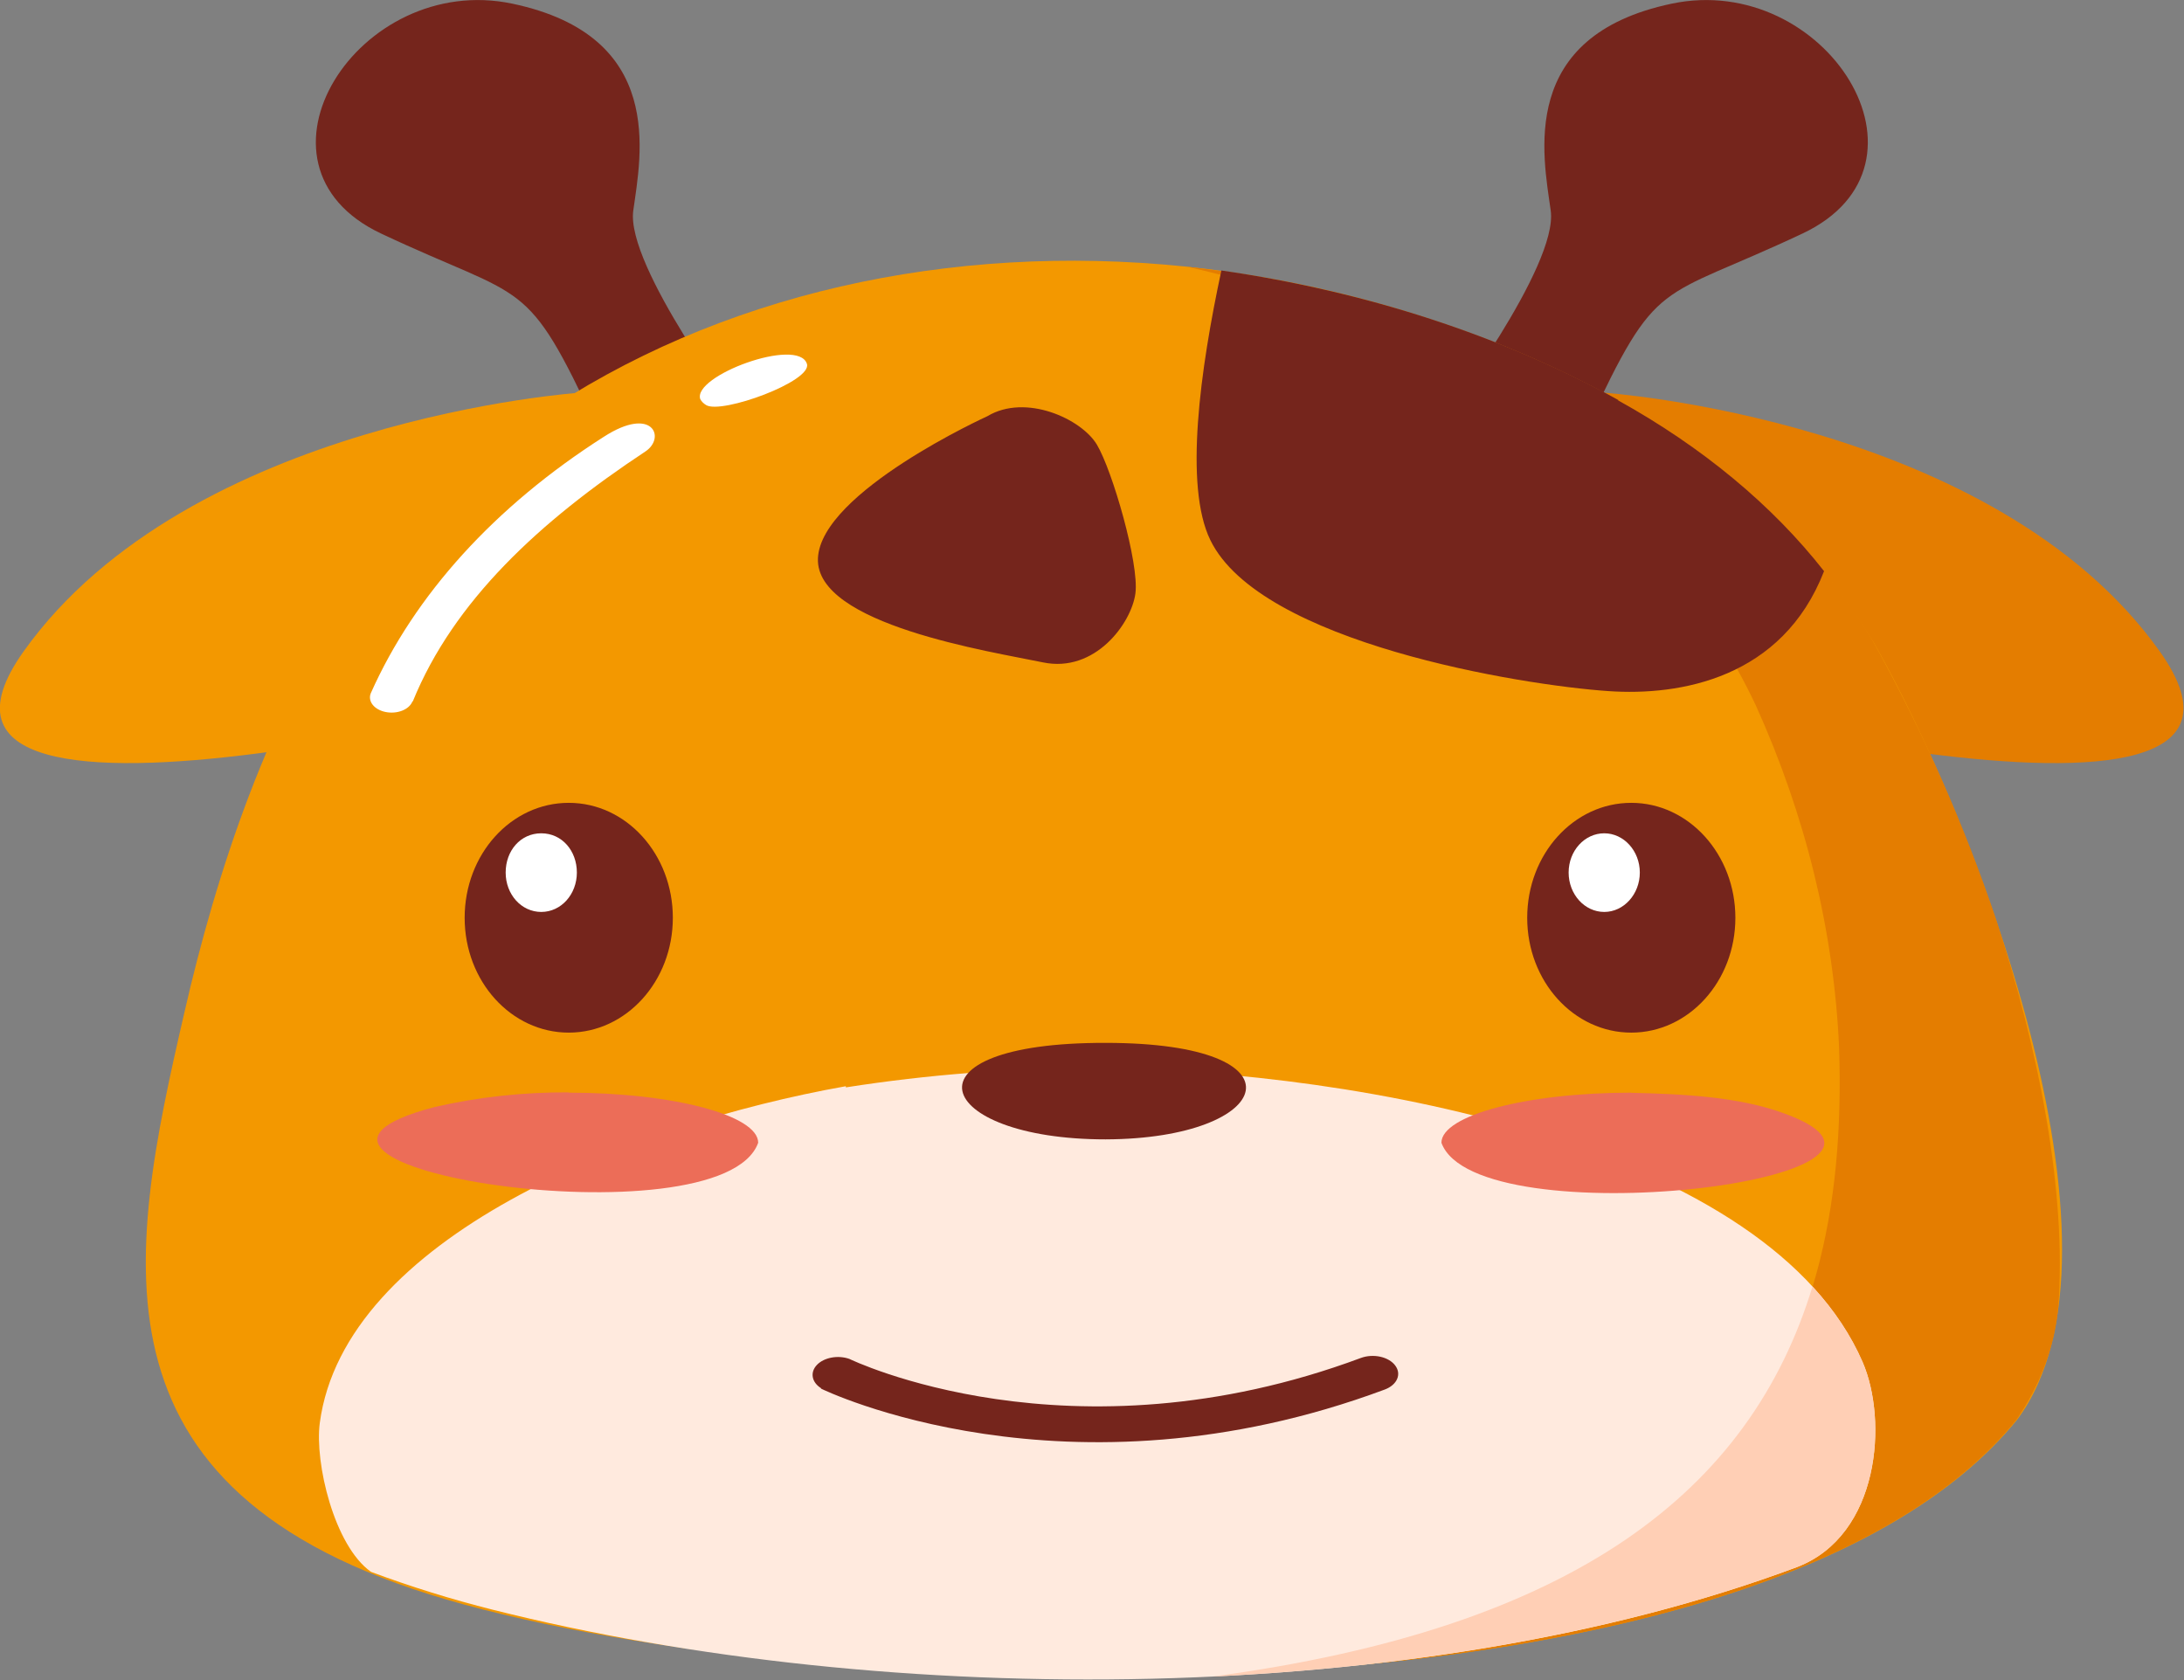 <svg width="130" height="100" viewBox="0 0 130 100" fill="none" xmlns="http://www.w3.org/2000/svg">
<rect x="0" y="0" width="130" height="100" fill="#808080" stroke="none"/>
<g clip-path="url(#clip0_330_96)">
<path fill-rule="evenodd" clip-rule="evenodd" d="M44.102 24.939L34.548 23.37C34.548 23.37 11.252 24.939 1.4 38.781C-8.451 52.624 36.667 40.525 36.667 40.525L44.102 24.939Z" fill="#F39800"/>
<path fill-rule="evenodd" clip-rule="evenodd" d="M44.102 24.939C44.102 24.939 37.237 15.839 37.695 12.535C38.154 9.231 39.653 2.144 30.496 0.218C21.338 -1.709 13.99 9.806 22.689 13.903C31.388 18 31.276 16.318 35.514 25.41C39.752 34.501 44.102 24.939 44.102 24.939Z" fill="#75251C"/>
<path fill-rule="evenodd" clip-rule="evenodd" d="M85.886 24.939L95.415 23.37C95.415 23.37 118.724 24.939 128.563 38.781C138.401 52.624 93.309 40.525 93.309 40.525L85.886 24.939Z" fill="#E47D00"/>
<path fill-rule="evenodd" clip-rule="evenodd" d="M85.886 24.939C85.886 24.939 92.763 15.839 92.305 12.535C91.846 9.231 90.347 2.144 99.504 0.218C108.662 -1.709 115.985 9.806 107.286 13.903C98.587 18 98.711 16.318 94.473 25.41C90.235 34.501 85.886 24.939 85.886 24.939Z" fill="#75251C"/>
<path fill-rule="evenodd" clip-rule="evenodd" d="M96.32 23.832C103.371 27.781 107.807 32.313 111.524 38.232C117.311 48.3 127.633 74.355 120.074 84.493C104.994 103.103 51.4 101.987 27.584 95.493C4.721 89.269 7.559 75.061 10.979 60.251C12.825 52.162 16.01 42.233 21.252 34.972C37.447 13.773 70.05 9.65 96.32 23.832Z" fill="#F39800"/>
<path fill-rule="evenodd" clip-rule="evenodd" d="M96.32 23.832C97.559 24.512 98.649 25.201 99.727 25.924C103.385 28.494 106.52 31.407 109.046 34.58C109.938 35.731 110.768 36.942 111.524 38.232C114.485 43.588 116.916 49.081 118.798 54.672C121.4 62.605 123.024 71.008 122.515 77.824C122.302 80.138 121.461 82.402 120.037 84.493C112.045 94.369 93.197 98.693 73.718 99.599C101.76 95.389 110.161 81.939 109.467 62.282C109.149 55.387 107.481 48.555 104.511 41.981C99.306 30.954 87.051 19.456 70.632 15.873C80.019 16.942 88.862 19.682 96.32 23.832Z" fill="#E47D00"/>
<path fill-rule="evenodd" clip-rule="evenodd" d="M50.347 64.723C55.229 63.958 60.215 63.572 65.217 63.572C81.202 63.721 105.328 68.332 110.867 81.067C112.379 84.554 111.896 91.37 106.976 93.271C84.473 101.682 52.912 101.743 29.343 95.816C26.848 95.188 24.422 94.433 22.082 93.558C19.889 92.007 18.724 87.055 19.034 84.702C20.496 73.71 37.435 66.946 50.347 64.653V64.723Z" fill="#FFEADE"/>
<path fill-rule="evenodd" clip-rule="evenodd" d="M107.893 76.586C109.176 77.975 110.177 79.483 110.867 81.067C112.379 84.554 111.896 91.37 106.976 93.27C96.716 97.097 84.573 99.198 72.168 99.791C93.792 96.897 104.201 88.712 107.893 76.552V76.586Z" fill="#FFCFB5"/>
<path fill-rule="evenodd" clip-rule="evenodd" d="M97.1 47.786C93.668 47.786 90.905 50.846 90.905 54.629C90.905 58.412 93.68 61.463 97.1 61.463C100.52 61.463 103.296 58.403 103.296 54.629C103.296 50.854 100.52 47.786 97.1 47.786Z" fill="#75251C"/>
<path fill-rule="evenodd" clip-rule="evenodd" d="M97.1 65.037C90.905 65.037 85.799 66.379 85.799 68.018C87.869 73.745 116.976 70.188 106.208 66.274C103.47 65.263 100.099 65.115 97.1 65.045V65.037Z" fill="#EC6D58"/>
<path fill-rule="evenodd" clip-rule="evenodd" d="M95.49 49.599C94.325 49.599 93.371 50.636 93.371 51.935C93.371 53.234 94.325 54.28 95.49 54.28C96.654 54.28 97.608 53.225 97.608 51.935C97.608 50.645 96.654 49.599 95.49 49.599Z" fill="white"/>
<path fill-rule="evenodd" clip-rule="evenodd" d="M33.854 47.786C30.421 47.786 27.658 50.846 27.658 54.629C27.658 58.412 30.434 61.463 33.854 61.463C37.274 61.463 40.05 58.403 40.05 54.629C40.05 50.854 37.286 47.786 33.854 47.786Z" fill="#75251C"/>
<path fill-rule="evenodd" clip-rule="evenodd" d="M33.854 65.037C40.05 65.037 45.13 66.379 45.13 68.018C42.949 74.12 12.416 69.395 25.874 65.891C28.449 65.298 31.144 65.004 33.854 65.019V65.037Z" fill="#EC6D58"/>
<path fill-rule="evenodd" clip-rule="evenodd" d="M32.218 49.599C30.979 49.599 30.099 50.636 30.099 51.935C30.099 53.234 31.029 54.28 32.218 54.28C33.408 54.28 34.337 53.225 34.337 51.935C34.337 50.645 33.457 49.599 32.218 49.599Z" fill="white"/>
<path d="M24.548 41.754C24.456 41.985 24.237 42.181 23.939 42.299C23.642 42.416 23.29 42.446 22.962 42.381C22.633 42.317 22.354 42.163 22.187 41.953C22.02 41.744 21.977 41.497 22.069 41.266C24.678 35.401 29.465 30.131 35.936 26.002C38.848 24.119 39.653 26.055 38.414 26.874C32.107 31.041 27.001 35.783 24.573 41.745L24.548 41.754ZM41.685 23.762C41.19 22.376 47.497 20.04 48.03 21.653C48.377 22.69 42.949 24.669 42.032 24.111C41.877 24.017 41.758 23.897 41.685 23.762Z" fill="white"/>
<path fill-rule="evenodd" clip-rule="evenodd" d="M65.812 67.817C55.551 67.817 53.333 62.047 65.812 62.073C77.968 62.073 75.886 67.782 65.812 67.817Z" fill="#75251C"/>
<path d="M48.872 82.627C48.599 82.455 48.424 82.22 48.38 81.964C48.335 81.708 48.424 81.45 48.63 81.237C48.836 81.023 49.145 80.87 49.5 80.805C49.854 80.74 50.23 80.768 50.558 80.884C50.558 80.884 63.68 87.282 81.016 80.823C81.371 80.694 81.784 80.67 82.165 80.755C82.546 80.84 82.863 81.027 83.048 81.276C83.141 81.398 83.199 81.533 83.219 81.671C83.238 81.809 83.218 81.949 83.161 82.081C83.103 82.214 83.009 82.338 82.883 82.445C82.758 82.552 82.603 82.641 82.429 82.706C63.482 89.766 48.971 82.706 48.872 82.653V82.627Z" fill="#75251C"/>
<path fill-rule="evenodd" clip-rule="evenodd" d="M96.32 23.832C101.33 26.609 105.497 30.066 108.575 33.996C106.097 40.377 100.012 41.431 95.737 41.135C90.582 40.786 75.019 38.267 72.045 32.148C70.471 28.931 71.437 21.984 72.701 16.1C81.318 17.344 89.404 19.983 96.32 23.806V23.832ZM58.773 24.773C58.773 24.773 48.86 29.28 48.687 33.229C48.513 37.178 58.984 38.781 62.082 39.426C65.18 40.072 67.348 37.099 67.584 35.321C67.819 33.543 66.208 27.999 65.291 26.465C64.374 24.93 61.053 23.405 58.773 24.773Z" fill="#75251C"/>
</g>
<defs>
<clipPath id="clip0_330_96">
<rect width="130" height="100" fill="white"/>
</clipPath>
</defs>
</svg>
